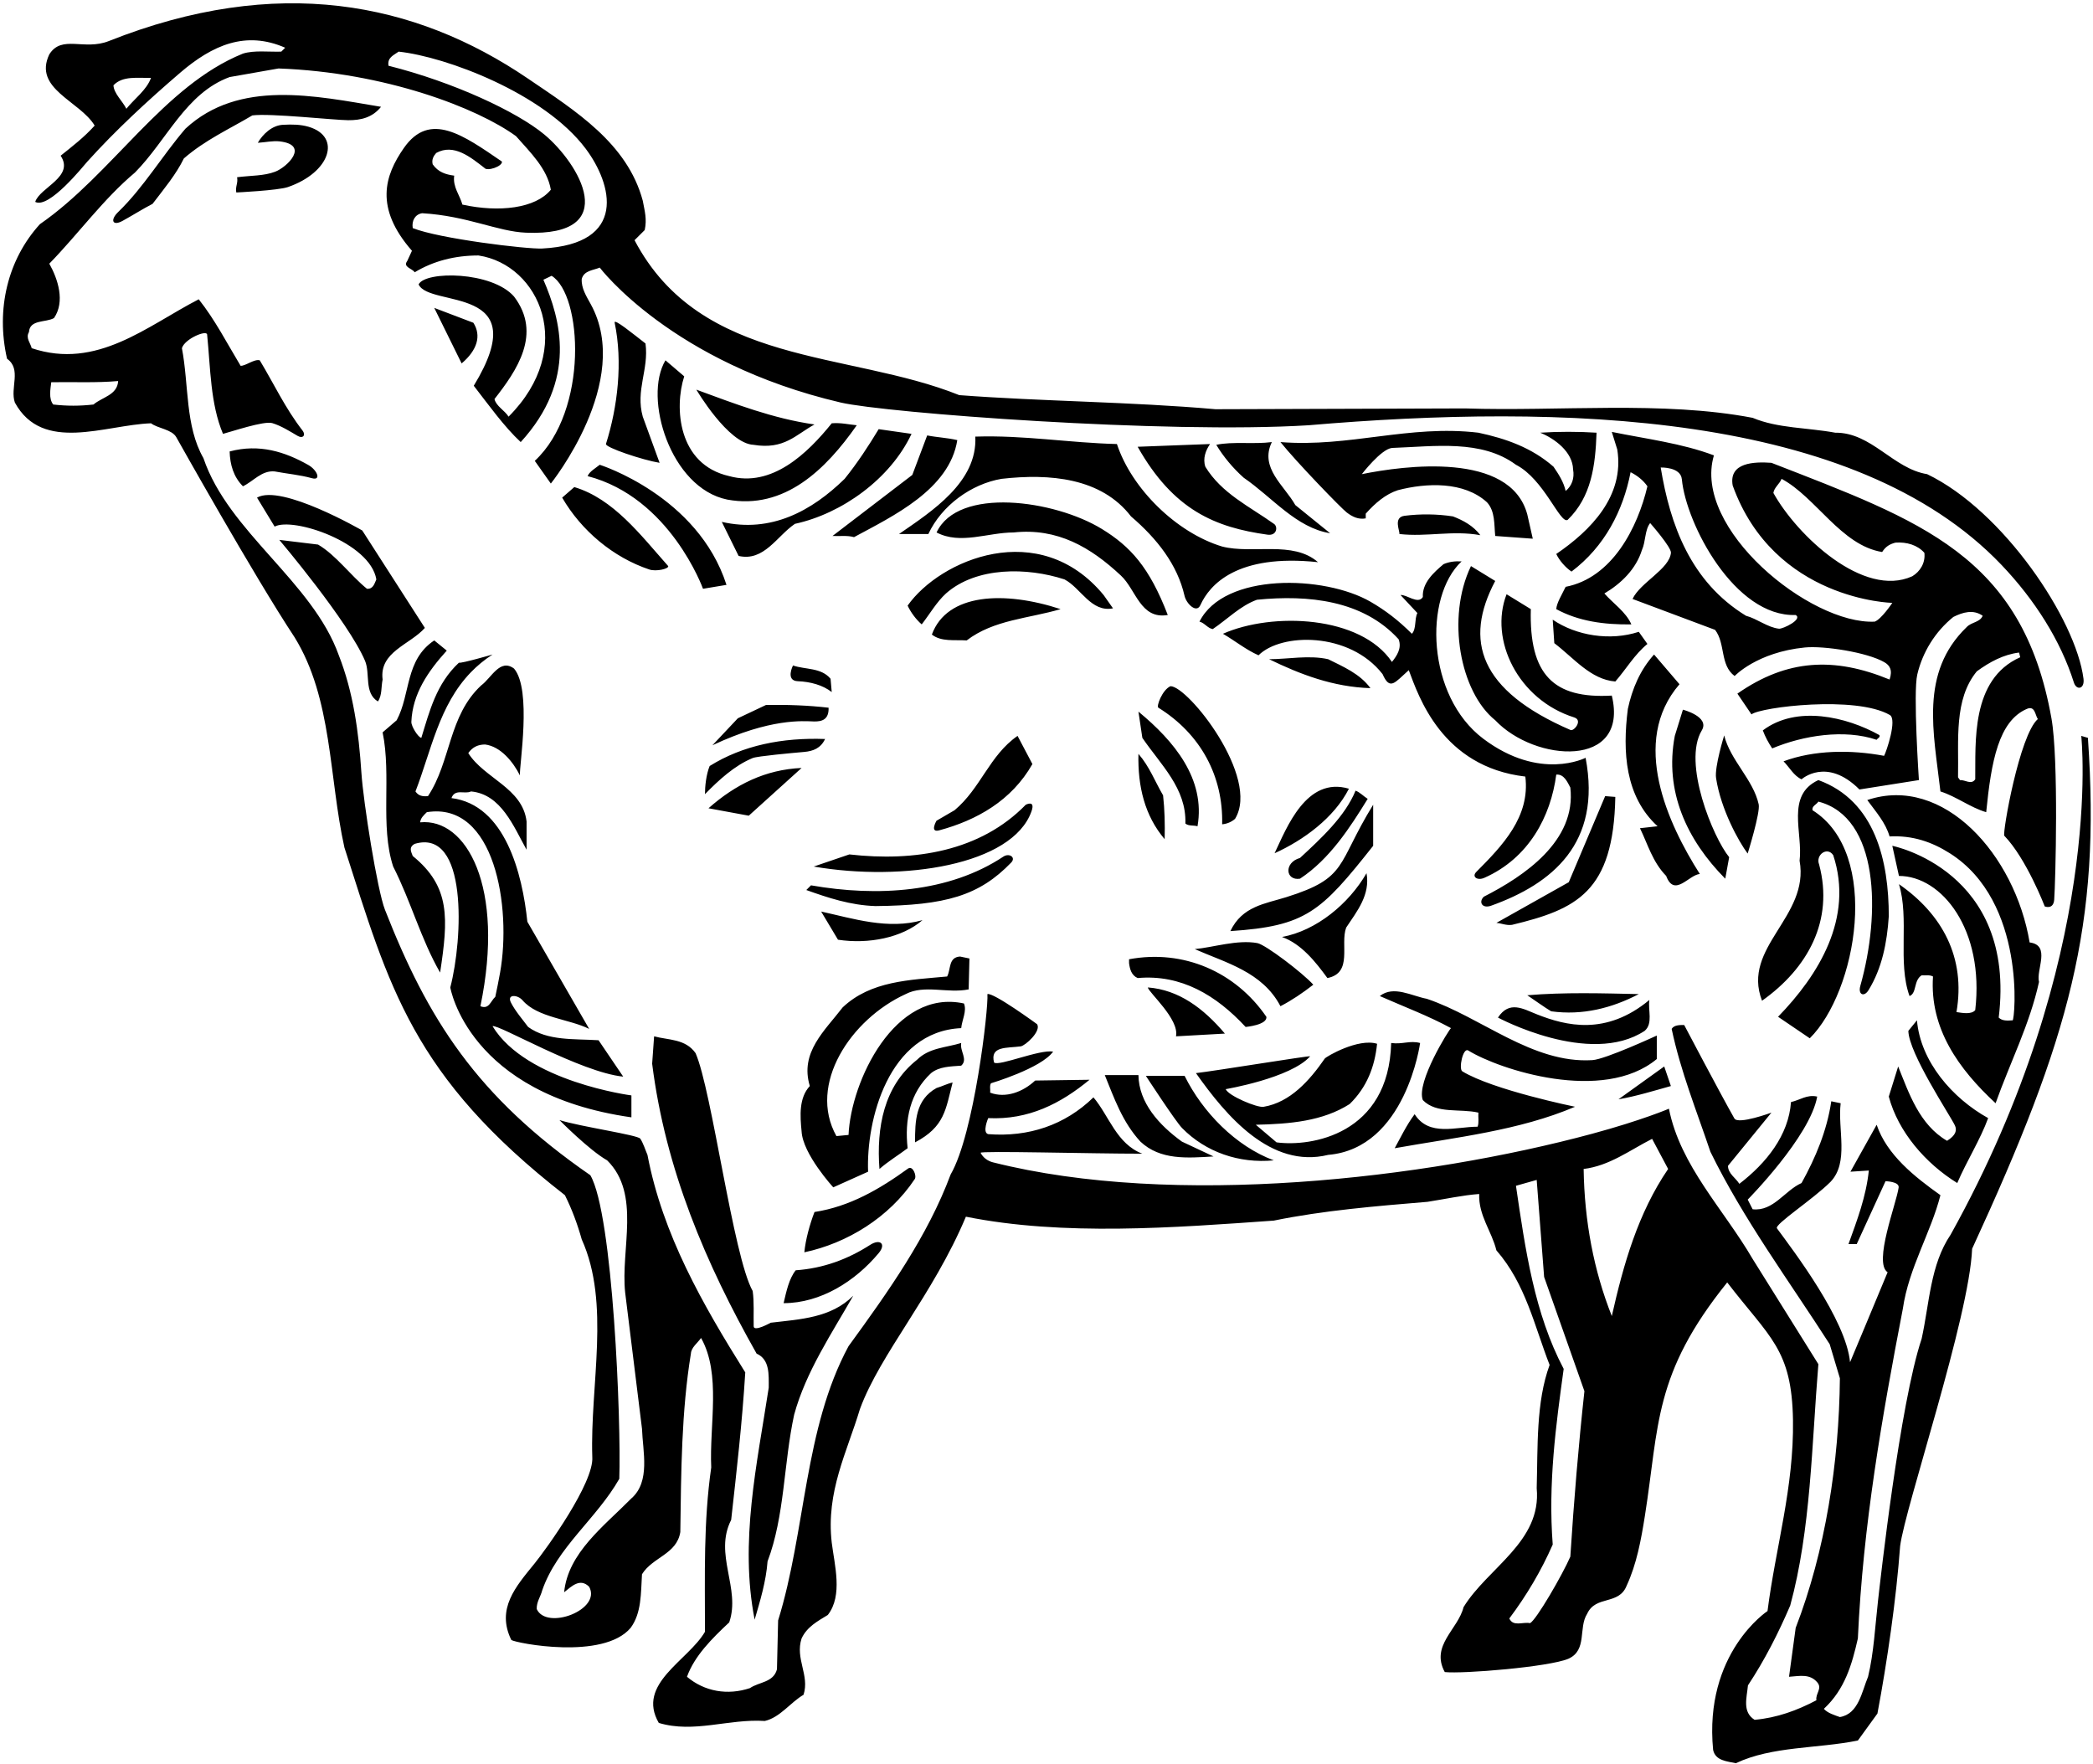 <?xml version="1.0" encoding="UTF-8"?>
<svg xmlns="http://www.w3.org/2000/svg" xmlns:xlink="http://www.w3.org/1999/xlink" width="535pt" height="451pt" viewBox="0 0 535 451" version="1.1">
<g id="surface1">
<path style=" stroke:none;fill-rule:nonzero;fill:rgb(0%,0%,0%);fill-opacity:1;" d="M 533.699 188.602 L 532 188.102 C 532 188.102 538.164 244.477 498.602 315.602 C 493.398 323.301 493.199 333.102 491.199 342.199 C 485.602 358.902 480.59 404.434 480.059 409.062 C 479.301 415.719 478.977 422.523 477.5 428.602 C 475.898 432.398 475.102 438.102 470.301 438.898 C 468.898 438.398 467.199 437.898 466.199 436.801 C 471.602 431.801 473.398 425.398 474.898 418.801 C 476.199 389.902 481.102 362 486.398 334.5 C 487.898 324.102 493.602 315 496 305.5 C 489.398 300.801 482.301 295.199 479.699 287.5 L 473 299.5 L 477.699 299.199 C 477 305.898 474.699 311.898 472.5 318 L 474.602 318 L 481.965 301.93 C 481.965 301.93 485.535 302 485.32 303.543 C 484.762 307.613 478.801 322.801 482.5 325.199 C 479.699 332 472.898 348.199 472.898 348.199 C 471.879 337.301 458.383 319.652 454.215 313.977 C 453.488 312.988 463.398 306.602 467.898 302.102 C 472.699 297.102 469.699 288.699 470.5 282 L 468.102 281.5 C 467 289 464.102 295.898 460.5 302.398 C 456.199 304.301 453.301 309.699 448 309.102 L 446.738 306.633 C 446.738 306.633 462.699 290.5 464.5 280.301 C 461.898 279.699 460.102 281.199 457.801 281.699 C 457.199 290.199 451.5 297.301 444.602 302.602 C 443.699 301.102 441.699 300 441.699 298 L 452.801 284.398 C 452.801 284.398 444.27 287.543 443.328 285.883 C 439.492 279.098 430.5 262 430.5 262 C 429.301 262 427.898 262 427.301 263 C 429.602 273.898 433.699 284 437.199 294.398 C 445.602 311.602 457.301 327.398 467.699 343.602 L 470.301 352.301 C 470.102 373.801 466.602 396.402 459 416.102 L 457.301 428.602 C 460.102 428.398 462.602 427.801 464.5 430 C 465.898 431.602 464 432.898 464.301 434.602 C 459.398 437.199 454.199 439.102 448.5 439.602 C 445.301 437.602 446.5 434 446.801 430.801 C 451.102 424.301 454.602 417.398 457.602 410.398 C 462.898 391 463.102 369.199 464.801 348.699 L 448 321.801 C 440.602 309.102 429.5 298 426.602 283.398 C 426.602 283.398 419.734 286.355 406.949 289.809 C 364.328 301.32 300.062 308.773 253.801 297.102 C 252.441 296.762 251.27 295.871 250.656 294.676 C 250.367 294.109 278.801 294.898 292 294.898 C 285.398 292.398 283.5 285.199 279.5 280.5 C 272.199 287.602 262.898 290.699 252.602 289.898 C 251 289.5 252.602 285.801 252.602 285.801 C 262.898 286.301 271.102 282.102 278.5 276 L 264.602 276.199 C 261.5 279.102 257.102 280.801 253.102 279.301 C 253.199 278.5 252.898 277.602 253.301 276.898 C 253.301 276.898 266.102 273.102 269.199 268.801 C 265.699 268.199 255.398 272.602 254.102 271.602 C 252.977 267.324 257.363 267.945 260.891 267.465 C 262.07 267.309 266.199 263.602 265.102 261.801 C 265.102 261.801 253.898 253.602 252.398 254.102 C 252.699 257.801 249 289.898 243 300.199 C 237.102 316 227.102 330.102 216.898 344.102 C 205.5 365.199 206 391.301 198.898 414.199 L 198.602 426.699 C 197.699 430.102 194 429.898 191.699 431.5 C 186 433.398 180.102 432.398 175.602 428.602 C 177.5 423.301 182 418.801 186.398 414.699 C 189.398 406 182.398 397.301 186.898 388.5 C 188.301 375.902 189.699 363.801 190.5 350.801 C 179.602 333.398 169.398 315.602 165.5 295.199 C 164.938 293.906 164.469 292.297 163.672 291.062 C 163.047 290.105 148.398 288 143 286.301 C 143 286.301 150.602 294 155.199 296.602 C 163.898 305.199 158.602 319.301 159.801 330.398 L 164.102 365.199 C 164.301 371 166.301 378.699 161.398 383 C 154.398 390.098 145.199 396.902 144.199 407 C 146.199 405.398 148.301 403.301 150.602 405.602 C 153.828 411.477 139.719 416.809 137.199 411.301 C 137.102 409.5 138.199 408.102 138.602 406.5 C 142.398 395.5 152.5 388.199 158.301 378 C 158.801 363.5 156.699 310.301 150.898 300.398 C 121.715 280.234 109.316 260.371 98.398 232.539 C 96.453 227.586 92.875 205.121 92.379 197.508 C 91.695 187.074 90.312 176.965 86.602 167.5 C 79.898 148.699 58.398 136 52 117.102 C 47.301 108.898 48.301 98.398 46.5 89 C 47.199 86.602 52.82 84.262 52.945 85.504 C 53.816 94.199 53.762 103.199 57 110.898 C 59 110.398 67.477 107.508 69.605 108.156 C 71.871 108.848 73.961 110.176 76.055 111.402 C 77.449 112.219 78.238 111.215 77.316 110.027 C 72.922 104.375 70.039 98.137 66.398 92.102 C 65 91.699 62.699 93.602 61.5 93.5 C 58 87.699 55 81.801 50.801 76.5 C 37.602 83.301 24.801 94.602 8.102 89 C 7.801 87.699 6.5 86.398 7.398 84.898 C 7.602 81.602 11.699 82.5 13.801 81.301 C 16.699 77.102 14.801 71.301 12.602 67.398 C 20.102 59.699 26.398 50.898 34.5 44.102 C 42.699 35.801 47.5 23.801 58.699 19.699 L 71.199 17.5 C 98.5 18.5 122 27.602 131.898 34.801 C 135.5 38.898 139.898 43.102 140.801 48.5 C 136.895 53.273 127.605 54.359 118.199 52.301 C 117.5 49.801 115.699 47.801 116.102 44.898 C 113.898 44.602 112 44 110.602 42 C 110.301 40.801 110.801 39.898 111.5 39.102 C 116 36.602 120.301 40.199 123.801 42.898 C 124.5 43.898 128.5 42.5 128.301 41.301 C 118.438 34.551 109.875 28.32 103.242 37.82 C 98.324 44.867 95.668 53.094 105.301 64.102 L 104.102 66.699 C 102.898 68.301 105.398 68.602 106 69.602 C 110.801 66.699 116.301 65.301 122.301 65.301 C 137.895 67.641 147.473 89.027 130 106.5 C 129 104.898 126.801 103.801 126.398 102 C 132.074 94.75 138.625 85.316 131.398 75.801 C 125.754 69.328 108.746 69.203 107 72.699 C 109.801 78.801 137 72.5 121.102 98.602 C 124.898 103.5 128.898 109.102 133.102 113 C 147.668 97.07 143.266 81.594 138.898 71.5 L 141 70.5 C 148.855 75.32 150.512 104.945 136.699 117.801 L 140.801 123.602 C 140.801 123.602 161.836 97.461 151.012 77.77 C 149.867 75.684 148.562 73.66 148.699 71.301 C 149.301 69.102 151.699 69.102 153.301 68.398 C 153.301 68.398 171.711 92.805 214.906 102.895 C 226.211 105.539 298.039 110.973 334.5 108.699 C 398.789 103.207 474.082 105.043 511.609 144.395 C 520.066 153.266 526.715 163.688 530.113 174.465 C 530.766 176.531 532.906 176.176 532.57 173.492 C 530.652 158.332 512.055 130.547 492.602 121.199 C 483.898 119.801 478.398 110.5 469.102 110.602 C 462.102 109.301 454.398 109.5 448 106.801 C 425 102.398 398.398 105.199 374.5 104.398 L 310.699 104.602 C 289.199 102.699 266.301 102.602 245.199 101 C 216.801 89.602 179.199 93.699 162.199 61.398 L 164.801 58.801 C 165.398 56 164.801 54 164.301 51.301 C 160.34 36.594 147.105 28.352 134.945 20.082 C 106.098 0.473 70.848 -6.582 27.801 10.5 C 21.5 13 15.801 8.801 12.602 13.898 C 8.398 22.699 20.398 25.801 24.199 32.102 C 21.5 35.102 18.5 37.398 15.5 39.801 C 19.102 45.199 10.199 47.898 9 51.602 C 12.5 53.5 21.391 42.344 22.305 41.324 C 29.594 33.242 37.746 25.727 46.027 18.613 C 54.383 11.441 62.867 7.809 72.898 12.199 L 71.898 13.199 C 68.602 13.301 65 12.801 62.102 13.699 C 41.801 21.898 28.699 44.5 10.199 57.301 C 2 66.301 -1.102 79 1.801 91.699 C 5.602 94.398 2.5 99.199 3.801 102.898 C 10.898 115.898 26.898 108.602 38.602 108.199 C 40.398 109.551 43.887 109.719 45.055 111.742 C 45.445 112.418 64.801 147 75.301 162.898 C 85 178.602 84.039 198.637 88.039 216.637 C 99.496 252.285 105.309 275.051 144.398 305.5 C 146.199 309.102 147.602 312.898 148.699 316.801 C 156.102 333.199 150.801 354 151.398 372.402 C 151.898 379 139.551 396.074 136.613 399.684 C 131.836 405.562 126.797 411.211 130.699 419.199 C 131.898 420 154.199 424.398 161.199 416.102 C 164 412.301 163.801 407.301 164.102 402.398 C 166.801 398 173 397.301 173.898 391.598 C 174.102 376.098 174.199 360.699 176.602 346 C 176.699 344.398 178.301 343.301 179.199 342 C 184.398 351.199 181.301 364.199 181.801 375.098 C 179.801 389.098 180.199 402.301 180.199 417.102 C 175.898 424.5 162.602 430.398 168.398 440.398 C 177.398 443.102 186.199 439.301 195.5 439.898 C 199.398 439 202 435.199 205.398 433.199 C 207 428.199 203.199 424 204.898 418.801 C 206.301 415.801 209 414.398 211.602 412.801 C 215.5 407.801 213.301 400 212.602 394.301 C 211.102 381.301 216.5 371.199 219.801 360.199 C 225 346 238.5 331 246.898 311 C 271.801 316 300.199 313.801 325.602 312 C 338.301 309.398 351.699 308.301 364.898 307.199 C 369.398 306.5 373.898 305.5 378.102 305.199 C 377.898 310.699 381.301 314.699 382.5 319.602 C 390 328.199 392.199 338.898 396.102 348.898 C 392.602 358.402 393.102 369.902 392.801 380.402 C 394.102 394.098 380.301 400.699 374.102 410.801 C 372.699 416.5 365.602 420.602 369.301 427.398 C 373.898 427.898 395.898 426.102 400.898 424 C 405.801 421.801 403.398 416.102 405.699 412.5 C 407.898 407.699 413.801 410.398 415.801 405.301 C 418.352 399.785 419.477 393.652 420.453 387.492 C 424.129 364.312 422.598 351.27 441.5 327.801 C 452.344 341.93 458.023 344.816 458.312 363.004 C 458.578 380.145 453.879 395.523 451.801 411.801 C 451.801 411.801 435.5 422.5 437.898 447.301 C 438.5 450.102 441.5 450.199 443.699 450.699 C 453 446.301 464.5 447 474.898 444.898 L 479.898 438 C 482.398 424.699 484.699 408.801 485.699 395.199 C 487 385.098 503.398 336.699 504.102 319.199 C 529.109 264.938 537.023 236.562 533.699 188.602 Z M 101.898 13.199 C 114.02 14.496 139.07 23.844 149.691 37.98 C 156.512 47.051 160.57 62.387 138.59 63.523 C 134.727 63.727 112.199 61 105.5 58.301 C 105.199 56.398 106.102 54.801 107.898 54.5 C 119.539 55.191 127.133 59.188 134.48 59.48 C 159.234 60.473 147.969 41.723 139.113 34.363 C 132.141 28.574 116 21 99.301 16.801 C 99 14.699 100.5 14.199 101.898 13.199 Z M 32.301 27.801 C 31.301 25.801 29.102 23.898 29 21.801 C 31.398 19.301 35.199 20 38.602 19.898 C 37.5 23 34.398 25.199 32.301 27.801 Z M 23.898 103.398 C 20.301 103.801 17.199 103.801 13.602 103.398 C 12.398 101.898 12.898 99.398 13.102 97.699 C 18.801 97.602 24.602 97.898 30.199 97.398 C 30 101 26.102 101.5 23.898 103.398 Z M 401.398 397.898 C 399.398 402.5 392.699 414.102 391.102 414.898 C 389.301 414.5 386.801 415.898 385.801 413.699 C 390.301 407.699 394 401.398 396.898 394.801 C 395.699 379.199 397.699 364.402 399.699 349.898 C 392.199 335.699 389.898 319.398 387.5 303.102 L 392.801 301.602 L 394.699 326.398 L 405 355.598 C 403.5 369.301 402.301 383.699 401.398 397.898 Z M 412 336.398 C 407.398 324.801 405 312.199 404.801 298.801 C 411.398 298 416.602 294 422.301 291.102 L 426.398 298.801 C 418.699 310.102 415 323.102 412 336.398 Z M 64.5 29.5 C 58.602 33 52.398 35.801 47 40.5 C 45 44.602 41.898 48.301 39 52.102 C 36.398 53.449 33.898 55.051 31.324 56.461 C 28.75 57.875 28.094 56.234 30.199 54.203 C 36.754 47.863 41.418 39.867 47.398 32.898 C 61.102 20.199 80.602 24.5 97.398 27.301 C 95.188 30.074 92.203 30.75 89.004 30.727 C 85.402 30.699 69 28.898 64.5 29.5 Z M 60.602 45.301 C 64.309 44.836 67.449 44.988 70.336 43.891 C 73.379 42.738 79.246 37.035 71.484 36.141 C 69.746 35.938 67.875 36.379 65.898 36.5 C 67.102 34.398 69.5 32 72.398 31.898 C 74.652 31.77 76.859 31.812 78.879 32.406 C 87.348 34.906 84.457 44.062 73.605 47.812 C 71.062 48.691 60.398 49.199 60.398 49.199 C 60.102 47.699 60.898 46.801 60.602 45.301 Z M 118 92.898 L 111 78.699 L 121 82.5 C 123.102 85.801 122 89.5 118 92.898 Z M 154.895 113.469 C 157.887 104.008 159.223 92.562 157.113 82.477 C 156.859 81.262 161.898 85.398 165 87.801 C 165.898 94.5 162.398 99.699 164.301 106.5 L 168.602 118.301 C 164.301 117.602 154.609 114.363 154.895 113.469 Z M 174.898 96.199 C 172.324 104.137 173.242 118.727 186.398 121.699 C 197.301 124.699 206.398 115.898 212.602 108.199 C 214.898 108 216.898 108.5 219 108.699 C 211.102 120 200.5 130.398 185.898 127.699 C 171.336 124.742 164.367 101.656 170.102 92.102 Z M 178 99.602 C 187.801 103.199 197.602 107 208.199 108.5 C 203.398 111.102 200.5 115 192.602 113.699 C 186.102 113.398 178 99.602 178 99.602 Z M 224.602 109.699 L 233 110.898 C 227.602 122.398 215.199 131.301 203.199 133.898 C 198.602 137 195.301 143.602 188.801 142.102 L 184.5 133.398 C 197.102 136.301 207.5 130.602 215.898 122.398 C 219.199 118.301 222 114 224.602 109.699 Z M 402.102 120 C 402 115.5 397.398 112.102 393.699 110.602 C 398.199 110.301 403.5 110.301 408.102 110.602 C 407.801 119 406.801 127 400.699 132.898 C 398.75 133.949 394.699 122.5 387.5 118.801 C 378.699 112.301 366.801 114.102 355.801 114.5 C 353 114.801 348.102 121.199 348.102 121.199 C 358.812 119.027 386.055 115.305 390.398 131.5 L 391.801 137.699 L 382.199 137 C 381.898 134 382.199 130.699 380.102 128.398 C 374.199 123 364.602 123.398 357.301 125.301 C 354.199 126.301 351.5 128.602 349.102 131.301 L 349.102 132.5 C 347.25 132.852 345.699 132.102 344.25 131 C 342.801 129.898 331.398 118.102 327.301 113 C 345 114.398 360.102 108.5 377.898 110.602 C 384.898 112.102 391.5 114.398 397.102 119.301 C 398.398 121.199 399.699 123.199 400.199 125.5 C 401.801 124.199 402.5 122.199 402.102 120 Z M 525.086 229.934 C 525.41 225.418 526.254 194.164 524.379 183.609 C 516.965 141.93 490.871 133.133 452.801 118.301 C 448.414 117.988 441.852 118.18 442.898 124.102 C 453.5 153.5 483.699 154.102 483.699 154.102 C 483.699 154.102 480.898 158.301 479.199 158.898 C 462.738 159.695 432.531 135.137 438.102 116.398 C 429.898 113.301 420.801 112.199 412 110.398 L 413.398 114.898 C 415.301 126.801 406.602 135.602 397.801 141.602 C 398.602 143.301 400.199 145.102 401.699 146.102 C 410.199 139.699 414.898 130.5 416.801 120.699 C 418.398 121.5 420 122.699 421.102 124.301 C 418.602 134.898 412.102 147.699 400.199 150 C 399.301 151.898 397.898 154.102 397.801 155.699 C 403.5 158.801 410 159.699 417 159.602 C 415.602 156.398 412.398 154.301 410.102 151.699 C 414.5 149.102 418.199 145.398 419.699 140.602 C 420.699 138.398 420.398 135.5 421.801 133.699 C 421.801 133.699 427.25 139.906 427.117 141.301 C 426.715 145.488 419.25 148.898 417.301 153.102 L 438.398 161 C 441.102 164.5 439.602 170 443.398 172.801 C 443.398 172.801 449.082 166.727 461.328 165.504 C 466.168 165.02 477.238 166.723 481.645 169.254 C 483.027 170.051 483.836 171.234 483 173.699 C 468.867 167.879 456.77 168.453 444.102 177.301 L 447.699 182.602 C 450.039 180.73 474.398 177.742 483.062 182.758 C 484.992 183.871 482.199 192.102 481.602 193.199 C 473.102 191.602 463.699 191.699 455.898 194.602 C 457.398 196.102 458.5 198.301 460.5 199.199 C 460.5 199.199 466.883 193.383 475.301 201.801 L 490.5 199.398 C 490.5 199.398 488.988 177.039 490.086 172.398 C 491.426 166.723 494.621 161.496 499.301 157.699 C 501.699 156.5 504.398 155.699 506.801 157.398 C 506.102 159.102 503.898 159 502.699 160.301 C 490.602 172 494.301 187.301 496 202.301 C 500.102 203.602 503.602 206.398 507.699 207.602 C 509 194.5 510.898 184.301 518.102 181.199 C 520.199 180.301 520.199 182.801 520.898 183.801 C 516.199 187.898 511.816 212.895 512.324 213.621 C 518 219.5 522.664 231.691 522.664 231.691 C 522.664 231.691 524.895 232.617 525.086 229.934 Z M 454.723 160.703 C 451.773 160.363 449.148 158.148 446.301 157.398 C 432.102 148.699 426.898 134.102 424.5 119.5 C 424.5 119.5 429.605 119.293 429.906 122.508 C 430.973 133.926 443.441 157.762 459 157.199 C 460.898 158.301 455.707 160.816 454.723 160.703 Z M 488.801 147.301 C 476.332 152.969 459.336 136.863 453.301 126 C 453.5 124.602 454.898 123.699 455.398 122.398 C 464.199 127.102 470.602 139.398 481.102 141.102 C 482 139.699 483 139.102 484.5 138.699 C 487.398 138.5 490.102 139.301 491.898 141.301 C 492.199 143.898 490.801 146.102 488.801 147.301 Z M 504.898 199.199 C 503.898 200.699 502.301 199.301 501 199.398 L 500.5 198.699 C 500.699 189.102 499.398 178.801 505.301 171.602 C 508.602 169.199 512.102 167.301 516.102 166.801 L 516.398 168 C 503.656 173.637 505.043 189.965 504.898 199.199 Z M 237 111.301 C 239.5 111.801 242.199 111.898 244.699 112.5 C 242.699 125.102 228.301 131.898 218.301 137.301 C 216.602 136.801 214.602 137.102 212.801 137 L 233.199 121.398 Z M 249.301 111.602 C 261.801 111.199 273.301 113.199 285.5 113.5 C 289.301 125 300.801 136.199 312.398 139.699 C 320.199 141.699 330.5 138.102 336.898 143.699 C 316.137 141.477 309.164 149.527 306.844 154.656 C 305.82 156.91 303.234 154.262 302.789 152.316 C 300.965 144.328 295.777 137.711 289.102 132 C 281.5 122.102 268.301 121 256 122.398 C 248.301 123.699 240.699 129.199 237.301 136.5 L 229.801 136.5 C 238.199 130.699 249.898 123.199 249.301 111.602 Z M 325.102 113 C 321.898 119.602 328.301 124.102 331.102 129.102 L 340 136.301 C 331.301 134.898 325.199 127.102 317.898 122.102 C 315.102 119.602 312.699 116.699 310.898 113.699 C 315.102 112.801 320.5 113.602 325.102 113 Z M 309.301 113.5 C 308.199 115.102 307.398 117.199 308.102 119.301 C 312.262 126.145 319.426 129.465 325.688 133.938 C 326.652 134.625 326.426 137.012 323.977 136.668 C 310.629 134.801 299.969 130.418 290.801 114.199 C 296.898 114 303.102 113.699 309.301 113.5 Z M 78.805 118.852 C 81.082 120.137 82.219 122.93 79.719 122.23 C 76.664 121.379 73.387 121.105 70.199 120.5 C 66.898 120.199 64.801 123 62.102 124.301 C 59.699 121.898 58.801 118.801 58.699 115.398 C 66.297 113.375 72.848 115.484 78.805 118.852 Z M 153.301 118.801 C 153.301 118.801 178.387 126.719 185.699 149.5 L 179.699 150.5 C 179.699 150.5 171.312 127.18 150.199 121.699 C 150.699 120.5 152.199 119.699 153.301 118.801 Z M 165.977 145.57 C 156.723 142.477 148.582 135.617 143.699 127.199 L 146.801 124.5 C 156.801 127.5 163.699 136.699 170.801 144.699 C 171 145.398 167.719 146.152 165.977 145.57 Z M 96.199 148.102 C 94.621 138.629 74.879 132.105 70.199 134.602 L 65.699 127.199 C 71.898 123.602 92.602 135.602 92.602 135.602 L 108.602 160.5 C 104.801 164.801 96.898 166.602 97.801 173.699 C 97.398 175.602 97.699 177.699 96.602 179.301 C 93 177.102 94.699 172.199 93.301 168.898 C 89 158.801 71.398 138 71.398 138 L 81.301 139.199 C 85.898 141.898 89.602 147.102 93.801 150.5 C 95.398 150.602 95.699 149.199 96.199 148.102 Z M 298.5 157.199 C 291.5 158.398 290.398 150.699 286.5 147.102 C 278.801 139.898 270.301 134.898 259.102 136.102 C 252.5 136.102 245.5 139.301 239.398 136.102 C 244.895 124.348 269.539 127.785 281.648 135.207 C 288.938 139.676 293.789 144.953 298.5 157.199 Z M 378.398 136.801 C 371.301 135.5 364.699 137.301 357.699 136.5 C 357.898 135.801 356.016 132.223 359.039 131.84 C 363.082 131.328 367.34 131.371 371.398 132 C 374 133 376.602 134.398 378.398 136.801 Z M 272.102 148.102 C 262.602 145 249.602 144.801 241.801 151.699 C 239.398 153.898 237.699 156.898 235.602 159.602 C 234.102 158.301 232.801 156.5 232 154.801 C 240.305 143.035 265.66 132.199 282.102 152.102 L 284.5 155.5 C 278.898 156.602 276.301 150.301 272.102 148.102 Z M 401.398 201.301 C 400.699 200 399.801 197.801 397.801 198 C 396.398 208.699 390.793 219.336 379.441 224.371 C 377.609 225.188 376.141 224.098 377.367 222.867 C 384.016 216.184 391.168 208.805 389.898 198.5 C 368.5 196 362.602 177.898 360.102 171.301 C 356.5 174.5 355.301 176.602 353.398 172.301 C 344.887 161.414 327.445 161.754 321.699 167.5 C 318.5 166.102 315.699 163.801 312.602 162 C 325.301 156.391 347.832 157.34 355.801 169.199 C 357 167.699 358.398 165.699 357.5 163.398 C 348.398 153.398 334.398 152 321.301 153.301 C 317.102 154.801 313.699 158.301 310 160.801 C 308.699 160.602 307.898 159.199 306.602 158.898 C 312.887 146.328 338.5 147 350.301 153.801 C 354.137 156.012 357.5 158.602 360.898 162 C 362.102 160.699 361.5 158.301 362.301 156.699 L 358 152.102 C 359.5 151.898 362.5 154.602 363.699 152.602 C 363.5 149 366.5 146.301 369 144.199 C 370.398 143.602 371.898 143.398 373.602 143.5 C 363.832 152.656 364.703 177.945 379.137 188.82 C 393.668 199.766 405.301 193.699 405.301 193.699 C 409.473 215.602 396.68 225.945 381.18 231.496 C 378.805 232.352 377.898 230.5 379.301 229.199 C 389.5 224 403 215 401.398 201.301 Z M 382.199 148.5 C 374.129 163.723 378.094 176.488 401.457 186.602 C 402.312 186.973 404.68 184.098 402.383 183.379 C 388.094 178.891 380.574 163.57 385.102 151.898 L 391.301 155.699 C 390.84 172.438 397.059 178.66 412 177.801 C 416.5 196.5 392.379 194.879 382.199 184.102 C 373.223 176.914 369.645 157.883 376 144.699 Z M 271.102 155.699 C 263 158.102 254 158.398 247.102 163.699 C 244 163.5 240.602 164.102 238.199 162.199 C 242.066 151.629 256.699 150.973 271.102 155.699 Z M 412.898 174.199 C 406.602 173.699 402.301 168.199 397.301 164.398 L 396.898 158.398 C 402.898 162.5 411.602 163.898 418.898 161.5 L 421.102 164.602 C 417.801 167.301 415.699 171 412.898 174.199 Z M 161.398 285.602 L 161.398 280 C 161.398 280 134.5 276.5 125.898 262.301 C 127.301 261.699 148.398 274.102 159.301 275.199 L 153 265.898 C 146.699 265.5 140 266.102 135 262.5 C 133.551 260.551 131.75 258.5 130.613 256.285 C 129.477 254.074 132.289 254.199 133.57 255.688 C 137.418 260.148 145.5 260.449 150.602 263 L 134.801 235.602 C 133.523 223.348 129.145 205.719 115.398 204 C 116.301 201.5 118.801 203.102 120.398 202.301 C 128.102 203 131.301 211.301 134.602 217.199 L 134.602 210 C 133.602 201.398 123.801 199 119.699 192.5 C 120.801 190.898 122.301 190.301 124 190.301 C 128 190.801 131.199 194.801 132.898 198.199 C 132.699 195.801 136 176.301 131.398 170.898 C 127.801 168.199 125.602 173.301 123 175.199 C 114.602 183 115.301 194.602 109.398 203.5 C 108.102 203.602 107 203.5 106.199 202.301 C 110.215 191.93 112.199 180.301 120.348 171.855 C 121.941 170.203 123.773 168.676 125.898 167.301 C 125.898 167.301 118 169.602 117.301 169.398 C 111.5 174.801 109.801 181.801 107.699 188.602 C 106.898 188.5 105.102 185.664 105.148 184.508 C 105.449 177.344 109.379 171.637 114.199 166.301 L 111 163.699 C 103.5 168.699 105 177.398 101.398 184.102 L 97.801 187.199 C 100.102 198.301 97.102 211.102 100.5 221.5 C 105 230.301 107.602 240.102 112.5 248.602 C 114.578 234.828 115.188 226.672 105.5 218.801 C 105.102 217.699 104.398 216.602 106 215.699 C 119.625 211.66 118.344 239.973 115.102 252.398 C 115.102 252.398 119.594 279.676 161.398 285.602 Z M 107.398 210.199 C 107.5 209.102 108.301 208.398 109.102 207.602 C 126.469 204.812 130.809 231.898 127.824 248.641 C 127.445 250.766 127.023 252.832 126.602 254.801 C 125.398 255.898 125 258.102 122.801 257.199 C 129.129 226.645 119.203 209.039 107.398 210.199 Z M 425.898 223.898 C 422.398 220.301 421.199 215.801 419.199 211.699 L 423.699 211.199 C 415.398 203.602 414.699 192.199 416.102 181.199 C 417.199 176.102 419.199 171.301 422.801 167.301 L 429.301 174.898 C 416.562 189.621 426.402 210.68 434.5 223.398 C 431.699 223.602 428 229.5 425.898 223.898 Z M 350.301 175.898 C 340.801 175.602 332.398 172.398 324.398 168.5 C 329.199 168.5 334.602 167.398 339.5 168.5 C 343.301 170.398 347.602 172.199 350.301 175.898 Z M 212.602 176.898 C 210.301 175.102 207.148 174.25 203.926 174.125 C 200.699 174 202.699 170.102 202.699 170.102 C 205.898 171.199 209.898 170.602 212.301 173.5 Z M 312.398 210.699 C 312.699 198.398 306.898 187.602 296.102 180.898 C 295.5 180.602 297.102 176.301 299.199 175.398 C 303.699 175.398 322.199 198.699 315.699 209.301 C 314.801 210.102 313.602 210.602 312.398 210.699 Z M 441 224.602 C 431.199 214.699 425.398 202.301 428.102 188.102 L 430.176 181.402 C 430.176 181.402 437.117 183.184 435 186.699 C 430 195 437.898 214.102 442 219.102 Z M 211.801 180.898 C 211.891 183.859 210.219 184.477 208.004 184.41 C 205.352 184.336 197 183.5 182.102 190.5 L 188.602 183.602 L 195.801 180.199 C 201.301 180.102 206.602 180.301 211.801 180.898 Z M 303 210.5 C 303.301 201.5 296.699 195.5 292 188.602 L 291 181.898 C 300.102 189.398 308.199 199.102 306.102 211.199 C 305.102 210.898 303.801 211.199 303 210.5 Z M 453 191.301 C 452 189.801 451.199 188.301 450.602 186.699 C 459.199 180.199 472 183.199 480.398 187.898 C 480.699 188.5 479.898 188.699 479.699 189.102 C 471.398 186.301 460.898 188 453 191.301 Z M 239.379 209.793 L 244 207.102 C 250.699 201.5 252.898 193.102 260.102 188.102 L 263.898 195.301 C 258.59 204.656 249.629 209.676 240.066 212.246 C 237.566 212.922 239.379 209.793 239.379 209.793 Z M 446.727 218.176 C 444.434 215.117 439.891 206.926 438.652 198.898 C 438.215 196.059 440.727 187.977 440.727 187.977 C 442.301 194.352 448.148 199.262 449.543 205.582 C 450.008 207.688 446.727 218.176 446.727 218.176 Z M 205.559 192.203 C 202.449 192.473 193.562 193.281 192.402 193.762 C 187.754 195.672 183.723 199.398 180.199 203 C 180.199 201 180.5 198 181.398 195.801 C 189.898 190.5 200 188.5 210.898 188.898 C 209.801 191.266 207.832 192.008 205.559 192.203 Z M 291 192.699 C 293.801 195.898 295.199 199.699 297.301 203.301 C 297.699 206.898 297.801 210.699 297.699 214.5 C 292.602 208.5 290.801 201 291 192.699 Z M 181.102 206.602 C 188 200.5 195.699 196.699 204.898 196.301 L 191.398 208.5 Z M 208 221.5 L 217.102 218.398 C 233.801 220.301 250.602 217.602 262.199 205.699 C 262.199 205.699 264.73 204.363 263.664 207.383 C 258.797 221.148 230.777 225.426 208 221.5 Z M 475.523 252.008 C 480.77 233.426 480.309 208.902 464.801 204.898 C 464.301 205.699 463.102 206 463.301 207.102 C 480.965 218.16 474.57 253.57 462.602 265.398 L 454.5 259.898 C 464.801 249.301 473.898 234.699 468.602 218.602 C 467.102 216.301 464 218.5 465 221 C 468.801 235.301 462.102 247.5 450.398 255.801 C 445.102 242.102 462.602 234.398 460 220 C 460.898 212.898 456.398 203.301 464.801 199.398 C 479.398 204.699 482.801 220.199 482.801 234.199 C 482.352 241.012 481.062 247.484 477.633 253.078 C 476.48 254.961 474.891 254.238 475.523 252.008 Z M 325.801 218.102 C 328.898 211.602 333.898 198.398 344.801 201.602 C 341 209.102 333.102 214.801 325.801 218.102 Z M 332.301 219.301 C 337.699 214.301 343.801 208.699 346.5 202.102 C 347.602 202.5 348.5 203.5 349.602 204.199 C 345.102 211.5 339.898 219.602 332.301 224.602 C 328.602 225.199 328.102 220.5 332.301 219.301 Z M 521.199 251 C 518.801 261.898 513.801 271.602 510.102 282 C 500.699 273.301 493.199 262.898 494.102 249.602 C 493.199 249.102 492.102 249.398 491.199 249.301 C 489.102 250.602 490 253.898 488.102 254.602 C 485 246 488.102 234.801 485.398 226 C 496.5 233.699 502.5 244.801 500.102 258.699 C 501.5 258.898 503.898 259.398 504.898 258.199 C 507.281 237.668 496.383 223.898 485.398 223.898 L 483.699 216.199 C 483.699 216.199 515.5 222.5 510.898 260.102 C 511.809 261.008 513.148 260.891 514.457 260.809 C 515.023 260.77 518 230.5 498.398 218.102 C 493.801 215.191 488.898 213.5 483 213.801 C 482 210.301 479.5 207.5 477.301 204.5 C 496.793 197.934 515.074 218.531 518.801 240.898 C 524.301 241.602 520.398 247.898 521.199 251 Z M 382.5 235.898 L 401 225.5 L 410.301 203.5 L 412.898 203.699 C 412.445 228.016 402.984 232.422 386.5 236.398 C 385 236.602 383.801 236 382.5 235.898 Z M 351 216.199 C 337.629 233.102 333.836 236.73 314.5 238 C 317.531 231.621 323.359 231.027 328.789 229.324 C 344.641 224.359 341.562 221.035 351 205.699 Z M 258.477 220.477 C 250.301 228.949 241.75 231.422 223.801 231.602 C 217.398 231.398 211.699 229.5 206.102 227.5 L 207.301 226.301 C 224.277 229.277 242.559 228.184 256.473 218.961 C 257.969 217.969 259.754 219.152 258.477 220.477 Z M 344.102 237.102 C 342.5 241.398 345.898 248.699 339.301 250 C 336.301 245.898 332.699 241.301 327.699 239.5 C 336.5 237.898 344.801 231 349.301 223.199 C 350.301 228.699 346.898 232.898 344.102 237.102 Z M 214.199 240.199 L 209.898 233 C 218.102 234.801 227 237.699 235.801 235.199 C 230.602 239.699 222 241.398 214.199 240.199 Z M 305.398 242.602 C 310.094 242.172 316.25 240.129 321.395 241.066 C 323.484 241.449 333 248.699 335.699 251.699 C 333 253.801 330.199 255.699 327.301 257.199 C 322.699 248.398 313.301 246.102 305.398 242.602 Z M 213.801 290.398 L 216.898 290.102 C 217.488 276.438 228.68 252.629 246.398 256.5 C 247.199 258.398 245.898 260.699 245.699 262.801 C 227.027 263.641 221.371 286.492 221.898 299.5 L 212.996 303.496 C 212.996 303.496 205.199 295 204.898 289.199 C 204.5 285.199 204.199 280.602 207 277.602 C 204.398 269 210.801 263.5 215.398 257.5 C 222.602 250.699 232.5 250.5 242.102 249.602 C 243.102 247.699 242.398 244.699 245.398 244.5 L 247.801 245 L 247.602 252.898 C 242.199 254 236.301 251.602 231.5 254.102 C 217.5 260.5 206.395 277.18 213.801 290.398 Z M 290.801 250 C 289.199 249.301 288.801 247.699 288.602 246.199 L 288.602 245.199 C 302.5 242.602 315.801 248.398 323.699 259.898 C 324 262 318.398 262.5 318.398 262.5 C 310.898 254.398 301.898 249 290.801 250 Z M 300.602 264.898 C 301.5 260.5 293.602 253.699 293.398 252.398 C 301.301 253 307.602 257.699 313.102 264.199 Z M 373.789 273.844 C 381.66 278.633 402.602 282.898 402.602 282.898 C 388.301 289 372.199 290.699 356.5 293.5 C 357.898 291 359.5 287.602 361.602 284.801 C 365.301 290.602 372.102 288 377.699 288 C 378.102 286.898 377.801 285.602 377.898 284.398 C 373.199 283.301 367.199 284.801 363.699 281.199 C 361.898 276.699 370.5 263 370.898 262.801 C 365 259.602 358.801 257.301 352.699 254.602 C 356.199 251.801 360.898 254.602 364.699 255.301 C 378.648 259.977 391.652 271.922 407.031 270.98 C 410.395 270.773 423.5 264.699 423.5 264.699 L 423.5 270.699 C 409.754 282.113 383.188 273.391 375.301 268.516 C 373.945 267.68 372.809 273.246 373.789 273.844 Z M 418.898 254.102 C 412 257.699 404.5 259.602 396.5 258.5 C 395.102 257.699 391.602 255.199 390.398 254.398 C 399.898 253.602 409.5 253.898 418.898 254.102 Z M 421.602 255.602 C 421.199 258.199 422.602 261.602 420.398 263.5 C 406.344 272.723 382.898 260.102 382.898 260.102 C 385.836 255.66 389.336 257.887 392.887 259.289 C 400.23 262.188 410.496 264.824 421.602 255.602 Z M 482.801 280.301 L 485.199 272.602 C 487.898 279.301 490.602 287.5 497.699 291.602 C 499.949 290.199 500.285 288.902 499.688 287.648 C 498.449 285.055 487.898 269.199 487.801 263.5 L 490 260.801 C 490.898 271.301 499 280.699 508.199 285.801 C 506.199 291.301 502.699 296.801 500.301 302.398 C 492.199 297.398 485.199 289.301 482.801 280.301 Z M 196.5 354.699 C 196.5 351.402 196.801 347.5 193.398 346 C 180.398 323 170.102 298.898 166.699 271.898 L 167.199 264.898 C 170.898 265.898 175.199 265.5 177.801 269.199 C 182 278.801 187.398 321.102 192.398 330 C 192.801 332.867 192.578 336.004 192.652 339.02 C 192.688 340.527 197 338.102 197 338.102 C 204.602 337.199 212.398 336.898 218.102 331.199 C 212.699 340.699 206 350.602 203 361.598 C 200.301 374 200.602 387.5 196.199 399.102 C 195.801 404.301 194.301 409.199 192.898 414 C 189 394.098 193.5 374.301 196.5 354.699 Z M 305.699 274.301 C 310.898 273.699 334.602 269.801 334.898 270 C 329.898 275.602 313.301 278.398 313.301 278.398 C 314 280.102 321.336 283.191 322.984 282.914 C 329.812 281.773 334.762 276.172 338.625 270.59 C 338.992 270.059 347.199 265.301 352 266.801 C 351.398 272.699 349.398 277.898 345 282.199 C 338.102 286.602 329.699 287.301 321 287.5 L 326.301 292 C 335.102 293.199 355 290 355.602 266.602 C 358.5 267 360.398 265.898 363 266.602 C 363 266.602 359.355 293.523 339.5 295.199 C 324.801 298.801 313.398 285.199 305.699 274.301 Z M 245.699 272.398 C 243 272.602 240.102 272.602 238 274.301 C 232.602 279.301 231.199 286.199 232 293.5 C 229.602 295.301 227.102 296.801 224.801 298.801 C 224 288.301 225.898 277.602 234.398 270.898 C 237.5 267.801 241.801 267.801 245.699 266.602 C 245.301 268.699 247.5 270.801 245.699 272.398 Z M 427.102 277.602 C 422.801 278.801 418.301 280.199 413.699 281 L 425.398 272.602 Z M 291.5 291.801 C 286.898 286.801 284.801 280.699 282.398 274.801 L 291 274.801 C 291.102 281.898 296.301 287.602 302.102 291.801 L 310.199 295.602 C 303.5 296 296.602 296.602 291.5 291.801 Z M 302.152 288.34 C 300.453 286.605 292.898 275 292.898 275 L 302.801 275 C 307.398 284.301 315.898 293 325.602 296.602 C 316.707 297.457 308.18 294.484 302.152 288.34 Z M 233.898 292 C 233.898 286.602 234 281.102 239.398 278.102 C 240.801 277.699 242.102 277 243.5 276.699 C 241.723 283.578 241.5 288 233.898 292 Z M 205.602 320.102 C 205.898 316.898 207 312.898 208.199 309.801 C 217.176 308.422 224.812 303.984 232.133 298.68 C 233.297 297.84 234.383 300.547 233.824 301.383 C 227.27 311.242 216.477 317.797 205.602 320.102 Z M 200.301 333.102 C 201 330.102 201.699 326.801 203.398 324.699 C 210.449 324.211 216.719 321.871 222.445 318.191 C 224.926 316.598 226.605 317.91 224.602 320.316 C 218.582 327.531 209.75 333.102 200.301 333.102 "/>
</g>
</svg>

